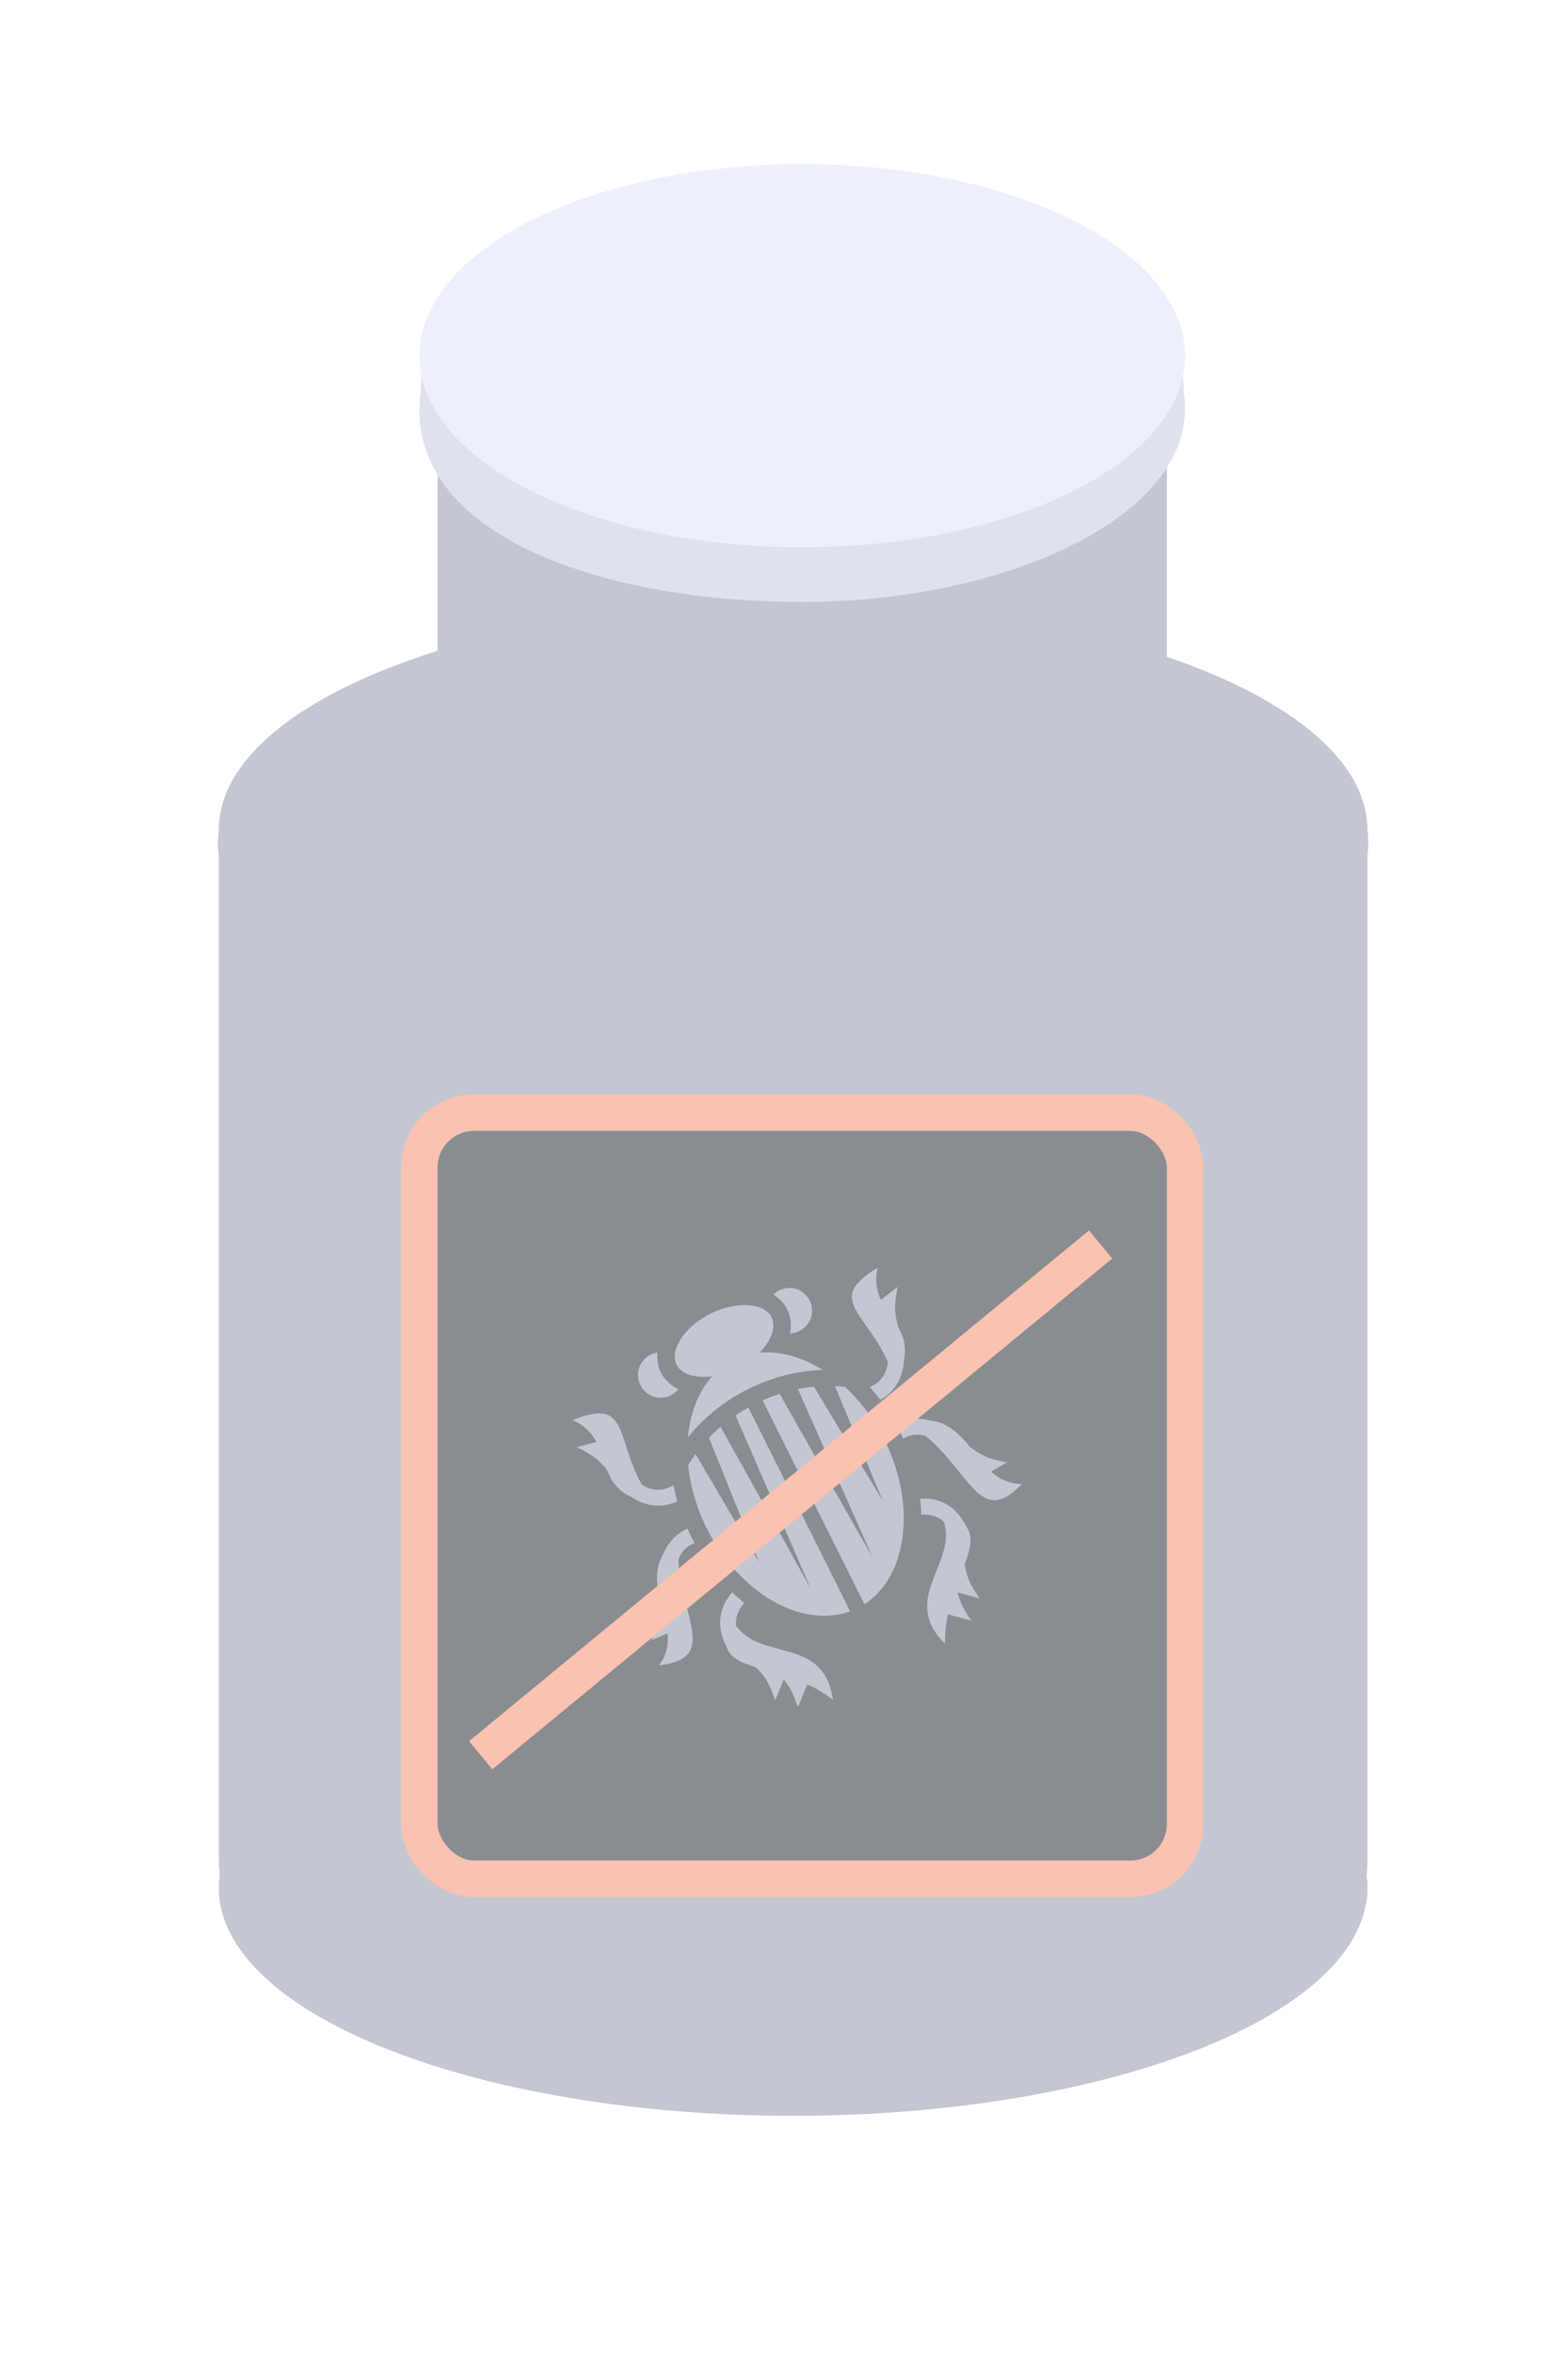 <svg width="86" height="129" viewBox="0 0 86 129" fill="none" xmlns="http://www.w3.org/2000/svg">
<g opacity="0.5">
<path d="M75 45.5C76 52.5 60.897 60.5 43.5 60.5C26.103 60.5 11 53 12 45.5C12 38.596 26.103 33 43.5 33C60.897 33 75 38.596 75 45.5Z" fill="#8990A5"/>
<rect x="25" y="20" width="38" height="23" fill="#8990A5" stroke="#8990A5" stroke-width="2"/>
<path d="M63.927 21.5V21.58L63.94 21.659C64.357 24.247 62.533 26.798 58.724 28.803C54.979 30.774 49.653 32 44 32C38.313 32 32.987 31.012 29.253 29.166C25.516 27.318 23.626 24.771 24.063 21.638L24.073 21.569V21.5C24.073 18.54 26.087 15.687 29.715 13.52C33.322 11.365 38.37 10 44 10C49.63 10 54.678 11.365 58.285 13.52C61.913 15.687 63.927 18.54 63.927 21.5Z" fill="#BFC6DC" stroke="#BFC6DC" stroke-width="2"/>
<path d="M64 19.5C64 21.817 62.096 24.183 58.402 26.03C54.768 27.847 49.677 29 44 29C38.323 29 33.232 27.847 29.598 26.03C25.904 24.183 24 21.817 24 19.5C24 17.183 25.904 14.817 29.598 12.97C33.232 11.153 38.323 10 44 10C49.677 10 54.768 11.153 58.402 12.97C62.096 14.817 64 17.183 64 19.5Z" fill="#DBE2F9" stroke="#DBE2F9" stroke-width="2"/>
<ellipse cx="43.5" cy="103.5" rx="31.5" ry="12.5" fill="#8990A5"/>
<rect x="13" y="40" width="61" height="69" rx="7" fill="#8990A5" stroke="#8990A5" stroke-width="2"/>
<rect x="23" y="61" width="42" height="42" rx="3" fill="#141B25"/>
<path d="M38.965 72.02C38.202 72.402 37.617 72.946 37.3 73.474C36.983 74.002 36.937 74.469 37.111 74.818C37.285 75.166 37.686 75.41 38.299 75.473C38.533 75.497 38.793 75.491 39.068 75.453C38.424 76.158 37.996 77.105 37.808 78.206C37.775 78.402 37.749 78.6 37.732 78.798C38.613 77.695 39.756 76.792 41.031 76.155C42.307 75.517 43.715 75.146 45.126 75.104C44.957 74.998 44.784 74.9 44.607 74.808C43.613 74.297 42.599 74.072 41.65 74.163C41.844 73.966 42.005 73.762 42.126 73.56C42.444 73.032 42.49 72.566 42.315 72.217C42.141 71.868 41.74 71.625 41.128 71.562C40.515 71.499 39.729 71.639 38.965 72.02ZM35.681 74.272C35.062 74.582 34.815 75.322 35.124 75.94C35.434 76.559 36.174 76.806 36.792 76.497C36.96 76.413 37.1 76.298 37.209 76.163C36.796 75.965 36.455 75.663 36.248 75.249C36.075 74.903 36.021 74.528 36.06 74.153C35.928 74.172 35.8 74.213 35.681 74.272ZM42.739 70.746C42.615 70.807 42.507 70.886 42.415 70.978C42.739 71.172 43.006 71.439 43.179 71.786C43.386 72.199 43.421 72.654 43.332 73.102C43.512 73.096 43.689 73.051 43.85 72.97C44.469 72.661 44.716 71.921 44.407 71.302C44.097 70.683 43.358 70.436 42.739 70.746L42.739 70.746ZM31.414 77.857C32.094 78.169 32.466 78.59 32.712 79.051L31.637 79.344C32.194 79.623 32.72 79.85 33.288 80.578C33.511 81.156 33.834 81.687 34.589 82.048C35.276 82.503 36 82.647 36.672 82.476C36.835 82.434 36.993 82.375 37.148 82.302C37.064 82.013 36.992 81.719 36.933 81.424C36.77 81.519 36.61 81.587 36.455 81.627C36.059 81.728 35.667 81.682 35.2 81.4C33.744 78.735 34.493 76.599 31.414 77.857L31.414 77.857ZM48.135 69.502C45.28 71.209 47.439 71.892 48.696 74.657C48.641 75.2 48.442 75.541 48.123 75.796C48.006 75.89 47.867 75.972 47.708 76.043C47.908 76.267 48.098 76.499 48.279 76.739C48.418 76.663 48.549 76.578 48.672 76.479C49.212 76.046 49.532 75.38 49.58 74.557C49.729 73.816 49.554 73.274 49.278 72.789C48.969 71.793 49.113 71.205 49.231 70.552L48.313 71.265C48.09 70.79 47.975 70.237 48.135 69.502L48.135 69.502ZM41.046 77.164C40.805 77.299 40.571 77.444 40.343 77.598L44.481 87.119L39.52 78.225C39.298 78.415 39.085 78.616 38.883 78.826L41.646 85.671L38.145 79.714C38.002 79.913 37.869 80.118 37.745 80.33C37.857 81.458 38.191 82.646 38.766 83.798C39.721 85.709 41.154 87.146 42.663 87.922C44.019 88.62 45.414 88.786 46.63 88.339L41.046 77.164L41.046 77.164ZM41.83 76.773L47.413 87.947C48.501 87.243 49.205 86.028 49.462 84.525C49.748 82.852 49.459 80.844 48.504 78.933C47.928 77.78 47.178 76.8 46.343 76.034C46.16 76.012 45.977 75.997 45.793 75.989L48.421 82.285L44.639 76.021C44.345 76.05 44.052 76.094 43.761 76.153L47.877 85.422L42.759 76.418C42.444 76.52 42.133 76.638 41.83 76.773L41.83 76.773ZM37.529 83.893C37.018 84.157 36.617 84.613 36.365 85.227C35.85 86.113 36.025 87.009 36.26 87.903C36.267 88.844 35.991 89.351 35.722 89.921L36.617 89.544C36.666 90.136 36.572 90.724 36.147 91.303C39.449 90.906 37.328 88.669 37.209 85.471C37.4 85.034 37.665 84.786 38.009 84.635C38.037 84.622 38.066 84.61 38.096 84.599C38.03 84.478 37.966 84.355 37.903 84.229C37.834 84.091 37.768 83.952 37.705 83.813C37.689 83.82 37.672 83.826 37.656 83.833C37.613 83.852 37.571 83.872 37.529 83.893ZM49.29 78.016C49.248 78.037 49.207 78.058 49.166 78.082C49.161 78.084 49.156 78.087 49.151 78.09C49.225 78.225 49.297 78.362 49.367 78.501C49.429 78.625 49.488 78.75 49.545 78.875C49.562 78.865 49.578 78.854 49.595 78.845C49.923 78.661 50.281 78.598 50.745 78.707C53.23 80.723 53.746 83.762 56.046 81.36C55.328 81.352 54.802 81.075 54.359 80.681L55.228 80.174C54.578 80.04 53.979 79.955 53.172 79.298C52.623 78.616 52.022 78.001 51.056 77.886C50.414 77.719 49.808 77.766 49.29 78.016ZM40.155 87.299C39.938 87.552 39.767 87.825 39.651 88.122C39.392 88.789 39.46 89.552 39.862 90.313C40.043 90.889 40.647 91.159 41.461 91.406C42.139 92.069 42.303 92.626 42.517 93.221L42.983 92.075C43.436 92.612 43.582 93.089 43.763 93.594L44.274 92.337C44.75 92.558 45.227 92.834 45.683 93.193C45.188 89.685 41.755 91.089 40.373 89.132C40.346 88.885 40.382 88.66 40.468 88.44C40.541 88.252 40.659 88.063 40.819 87.875C40.59 87.693 40.368 87.501 40.155 87.299L40.155 87.299ZM50.471 82.16C50.504 82.451 50.524 82.743 50.531 83.036C50.765 83.024 50.977 83.044 51.162 83.096C51.389 83.16 51.592 83.266 51.773 83.436C52.508 85.716 49.324 87.619 51.832 90.121C51.819 89.549 51.882 89.011 51.988 88.505L53.27 88.843C52.975 88.395 52.682 87.993 52.523 87.308L53.72 87.623C53.379 87.106 53.04 86.648 52.91 85.746C53.22 84.912 53.387 84.241 53.023 83.736C52.656 82.958 52.087 82.445 51.398 82.252C51.102 82.169 50.792 82.142 50.471 82.16L50.471 82.16Z" fill="#8990A5"/>
<line x1="26.364" y1="96.228" x2="60.364" y2="68.228" stroke="#F68561" stroke-width="2"/>
<rect x="23" y="61" width="42" height="42" rx="3" stroke="#F68561" stroke-width="2"/>
</g>
</svg>
